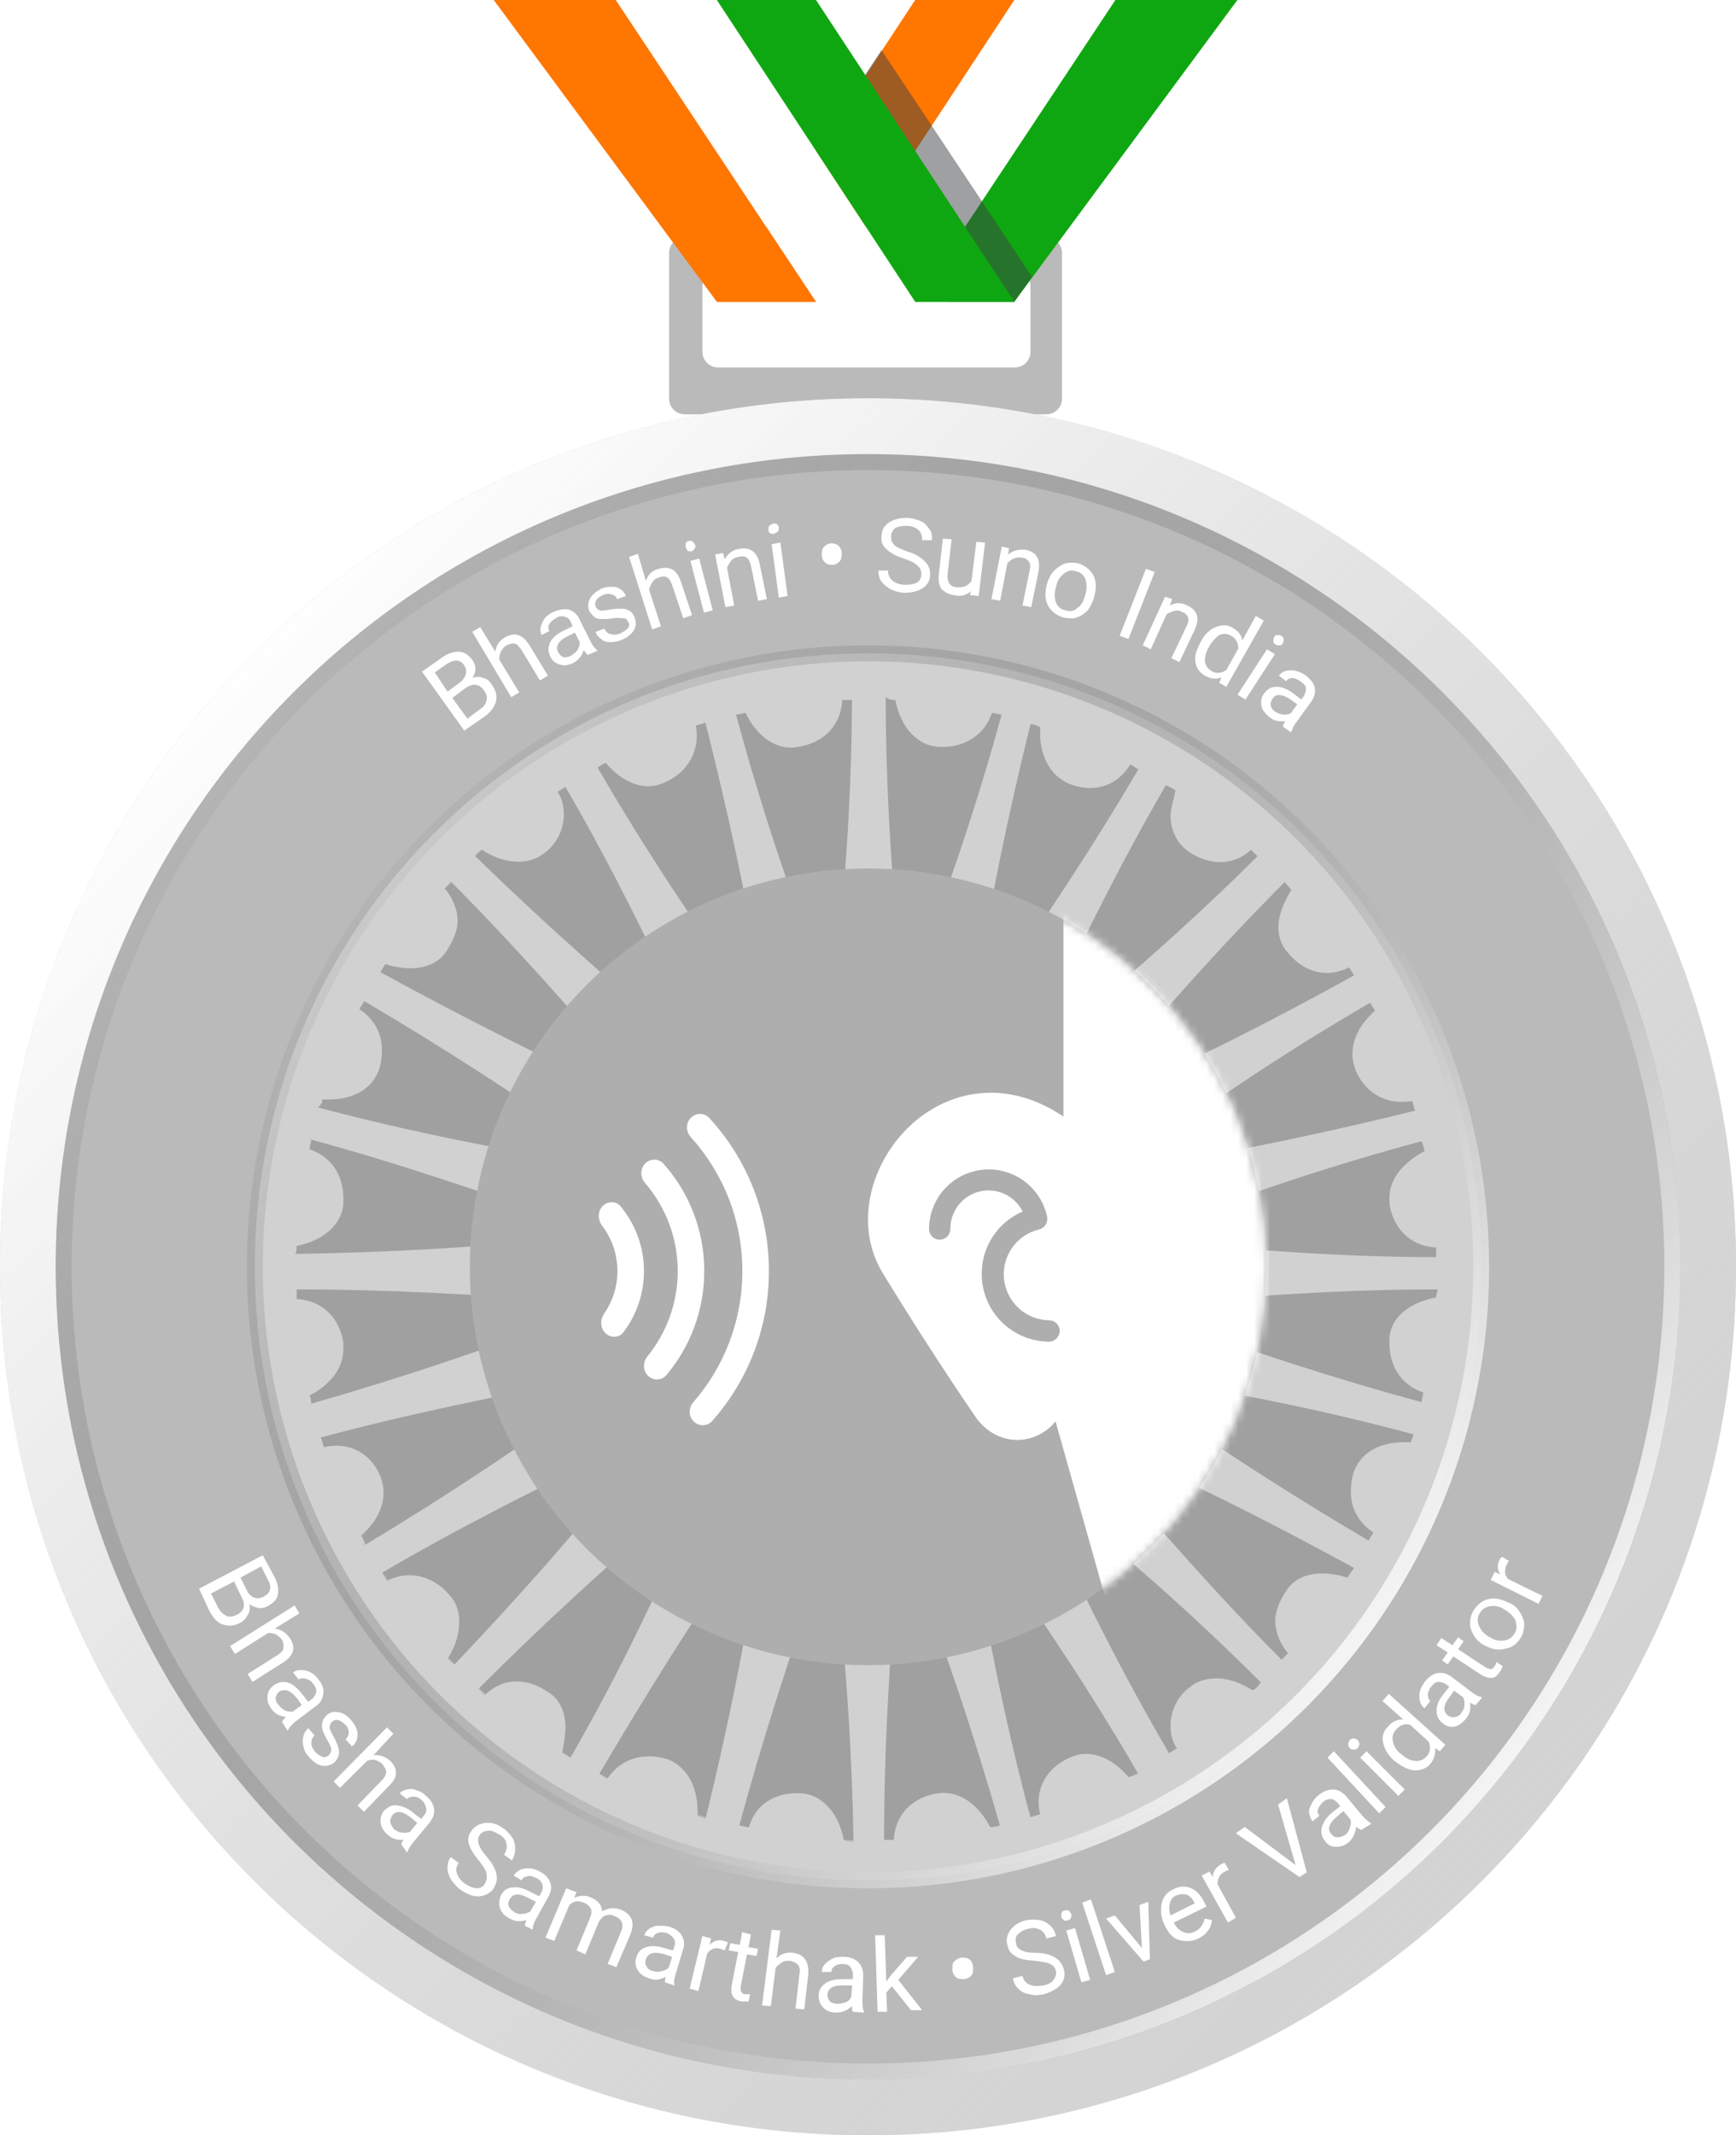 <svg width="218" height="268" viewBox="0 0 218 268" fill="none" xmlns="http://www.w3.org/2000/svg">
<path d="M86.006 29.798C84.904 29.798 84.023 30.669 84.023 31.757V50.041C84.023 51.13 84.904 52 86.006 52H131.381C132.483 52 133.364 51.13 133.364 50.041V31.757C133.364 30.669 132.483 29.798 131.381 29.798H86.006ZM129.399 44.164C129.399 45.253 128.518 46.123 127.416 46.123H90.191C89.09 46.123 88.209 45.253 88.209 44.164V35.893C88.209 34.805 89.09 33.934 90.191 33.934H127.416C128.518 33.934 129.399 34.805 129.399 35.893V44.164Z" fill="#BABABA"/>
<path d="M140.045 0L114.918 37.877H127.37L155.388 0H140.045Z" fill="#0FA711"/>
<path d="M127.377 0L102.473 37.877H114.925L140.052 0H127.377Z" fill="white"/>
<path d="M114.924 0L90.019 37.877H102.472L127.376 0H114.924Z" fill="#FF7600"/>
<path d="M90.018 37.877H102.47L77.343 0H62L90.018 37.877Z" fill="#FF7600"/>
<path d="M102.471 37.877H114.923L90.018 0H77.344L102.471 37.877Z" fill="white"/>
<path opacity="0.5" d="M110.695 6.28L104.469 15.693L119.145 37.882H127.372L129.596 34.744L110.695 6.28Z" fill="#3E4347"/>
<path d="M114.924 37.877H127.376L102.472 0H90.019L114.924 37.877Z" fill="#0FA711"/>
<g filter="url(#filter0_ii)">
<path d="M218 159C218 219.199 169.199 268 109 268C48.801 268 0 219.199 0 159C0 98.801 48.801 50 109 50C169.199 50 218 98.801 218 159Z" fill="#D5D5D5" fill-opacity="0.8"/>
</g>
<path d="M214.5 159C214.5 217.266 167.266 264.5 109 264.5C50.734 264.5 3.5 217.266 3.5 159C3.5 100.734 50.734 53.5 109 53.5C167.266 53.5 214.5 100.734 214.5 159Z" stroke="#DFDFDF" stroke-width="7"/>
<path d="M214.5 159C214.5 217.266 167.266 264.5 109 264.5C50.734 264.5 3.5 217.266 3.5 159C3.5 100.734 50.734 53.5 109 53.5C167.266 53.5 214.5 100.734 214.5 159Z" stroke="url(#paint0_linear)" stroke-width="7"/>
<path d="M196 159C196 207.049 157.049 246 109 246C60.951 246 22 207.049 22 159C22 110.951 60.951 72 109 72C157.049 72 196 110.951 196 159Z" fill="#A0A0A0"/>
<path fill-rule="evenodd" clip-rule="evenodd" d="M109 87C69.236 87 37 119.235 37 159C37 198.764 69.236 231 109 231C148.764 231 181 198.764 181 159C181 119.235 148.764 87 109 87ZM7 159C7 102.667 52.667 57 109 57C165.333 57 211 102.667 211 159C211 215.333 165.333 261 109 261C52.667 261 7 215.333 7 159Z" fill="#BABABA"/>
<path d="M109.001 82C66.559 82 32 116.357 32 159.001C32 201.645 66.357 236.002 109.001 236.002C151.645 236.002 186.002 201.645 186.002 159.001C186.002 116.357 151.442 82 109.001 82ZM93.641 89.478C93.843 89.478 93.843 89.478 93.641 89.478C95.056 92.509 97.683 94.328 100.311 93.722C102.938 93.318 105.565 91.499 105.767 87.861C106.172 87.861 106.576 87.861 106.98 87.861C106.98 98.775 106.172 110.496 104.959 123.229C104.757 124.441 104.757 125.654 104.757 126.867C104.353 125.856 103.948 124.644 103.544 123.229C99.3 112.517 95.46 100.998 92.429 89.68C93.035 89.68 93.237 89.478 93.641 89.478ZM76.058 95.743C78.281 98.37 81.111 99.381 83.536 98.168C86.365 96.956 87.982 94.126 87.376 91.095C87.78 90.892 88.184 90.892 88.589 90.69C91.216 101.2 93.843 112.72 95.864 125.452C96.066 126.867 96.269 127.877 96.673 129.09C96.066 128.079 95.46 127.069 94.45 125.856C87.578 116.559 80.909 106.454 75.048 96.349C75.25 96.147 75.654 95.945 76.058 95.743ZM60.496 106.656C63.326 108.475 66.357 108.678 68.378 107.061C69.995 105.848 70.804 104.029 70.804 102.21C70.804 101.2 70.602 100.189 69.995 99.381C70.399 99.179 70.602 98.977 71.006 98.775C76.463 108.071 81.717 118.783 87.174 130.302C87.78 131.515 88.386 132.526 88.791 133.536C87.982 132.728 86.972 131.919 85.961 131.111C77.069 123.633 67.974 115.549 59.688 107.465C59.89 107.061 60.294 106.859 60.496 106.656ZM48.37 121.006C48.572 121.006 48.572 121.006 48.37 121.006C51.604 122.016 54.636 121.612 56.05 119.389C56.454 118.783 57.465 117.166 57.465 115.549C57.465 114.538 57.061 112.922 55.848 111.507C56.05 111.305 56.454 110.901 56.657 110.699C64.336 118.378 72.218 127.271 80.505 136.972C81.313 137.982 82.121 138.791 82.93 139.599C81.919 138.993 80.707 138.589 79.494 137.982C68.985 133.132 58.071 127.675 47.764 122.016C47.966 121.612 48.168 121.41 48.37 121.006ZM40.488 137.982C40.488 137.982 40.488 137.78 40.488 137.982C43.924 138.184 46.551 136.972 47.562 134.344C47.764 133.738 47.966 132.93 47.966 131.717C47.966 130.505 47.562 128.281 45.137 126.665C45.339 126.26 45.541 126.058 45.743 125.654C55.04 131.111 65.145 137.578 75.452 144.854C76.463 145.662 77.675 146.269 78.484 146.875C77.473 146.673 76.058 146.471 74.644 146.066C63.326 144.45 51.402 142.024 39.882 138.993C40.286 138.791 40.488 138.387 40.488 137.982ZM37.255 156.374C37.255 156.374 37.255 156.172 37.255 156.374C40.488 155.767 42.913 153.746 43.116 151.119C43.116 150.917 43.116 150.715 43.116 150.311C43.116 147.885 41.903 145.258 38.871 144.248C38.871 143.843 39.074 143.439 39.074 143.035C49.583 145.864 60.901 149.704 72.825 153.948C74.037 154.353 75.25 154.757 76.26 154.959C75.048 154.959 73.835 155.161 72.421 155.161C61.103 156.576 48.775 157.182 37.053 157.384C37.255 157.182 37.255 156.778 37.255 156.374ZM38.871 175.169C38.871 174.967 38.871 174.967 38.871 175.169C41.499 173.754 43.116 171.733 43.116 169.308C43.116 169.106 43.116 168.702 43.116 168.5C42.711 165.872 40.892 163.245 37.255 163.043C37.255 162.639 37.255 162.235 37.255 161.83C48.168 161.83 59.89 162.437 72.623 163.447C74.037 163.649 75.25 163.649 76.26 163.649C75.25 164.054 74.037 164.458 72.623 164.862C61.911 169.106 50.391 172.946 39.074 176.18C39.074 175.978 39.074 175.573 38.871 175.169ZM45.339 192.752C45.339 192.752 45.339 192.55 45.339 192.752C47.158 191.135 48.168 189.316 48.168 187.295C48.168 186.487 47.966 185.881 47.764 185.274C46.754 182.849 44.328 180.828 40.69 181.636C40.488 181.232 40.488 180.828 40.286 180.424C50.795 177.594 62.315 175.169 74.846 172.946C76.26 172.744 77.271 172.34 78.484 172.138C77.473 172.744 76.463 173.35 75.25 174.361C65.953 181.232 55.848 187.902 45.743 193.965C45.743 193.358 45.541 193.156 45.339 192.752ZM56.252 208.112C57.263 206.495 57.667 205.08 57.667 203.463C57.667 202.251 57.263 201.038 56.454 200.23C54.838 198.209 51.806 196.794 48.572 198.411C48.37 198.007 48.168 197.805 47.966 197.4C57.263 191.944 67.974 186.487 79.494 181.03C80.707 180.424 81.717 179.818 82.728 179.413C81.919 180.222 81.111 181.232 80.302 182.243C73.229 191.337 65.145 200.432 57.061 208.92C56.859 208.718 56.454 208.516 56.252 208.112ZM70.602 220.036C70.804 218.823 71.006 217.813 71.006 216.802C71.006 214.781 70.197 213.164 68.783 212.356C66.762 210.941 63.528 210.133 60.901 212.76C60.496 212.558 60.294 212.154 60.092 211.952C67.772 204.272 76.463 196.188 86.163 188.104C87.174 187.295 87.982 186.487 88.791 185.678C88.184 186.689 87.78 187.902 87.174 189.114C82.728 199.624 77.473 210.537 71.612 220.642C71.41 220.44 71.006 220.238 70.602 220.036ZM87.578 227.918C87.78 224.482 86.365 221.855 83.94 220.844C81.515 220.036 78.281 220.238 76.26 223.27C75.856 223.067 75.654 222.865 75.25 222.663C80.707 213.367 86.972 203.261 94.248 192.752C95.056 191.539 95.662 190.529 96.269 189.721C96.066 190.731 95.864 192.146 95.46 193.56C93.843 204.878 91.418 216.802 88.589 228.322C88.386 228.12 87.982 228.12 87.578 227.918ZM105.969 230.949C105.363 227.716 103.342 225.291 100.715 225.088C98.087 224.886 95.056 225.897 94.045 229.333C93.641 229.333 93.237 229.13 92.833 229.13C95.662 218.621 99.3 207.303 103.544 195.379C103.948 194.167 104.353 192.954 104.555 191.944C104.555 193.156 104.757 194.369 104.757 195.784C106.172 207.101 106.98 219.43 107.182 231.151C106.778 231.151 106.374 231.151 105.969 230.949ZM178.928 144.45C176.301 145.864 174.482 147.885 174.482 150.311C174.482 150.513 174.482 150.917 174.482 151.119C174.886 153.746 176.705 156.374 180.343 156.576C180.343 156.98 180.343 157.384 180.343 157.788C169.632 157.788 157.708 156.98 144.975 155.767C143.56 155.565 142.348 155.565 141.337 155.565C142.348 155.161 143.56 154.757 144.975 154.353C155.687 150.108 167.206 146.269 178.524 143.237C178.726 143.641 178.726 144.045 178.928 144.45ZM172.663 126.867C172.663 126.867 172.663 127.069 172.663 126.867C170.844 128.484 169.834 130.302 169.834 132.323C169.834 133.132 170.036 133.738 170.238 134.344C171.248 136.77 173.674 138.791 177.312 138.184C177.514 138.589 177.514 138.993 177.716 139.397C167.206 142.024 155.485 144.45 142.954 146.673C141.539 146.875 140.529 147.077 139.316 147.481C140.327 146.875 141.337 146.269 142.55 145.46C151.847 138.387 161.952 131.717 172.057 125.856C172.259 126.26 172.461 126.463 172.663 126.867ZM162.154 111.709C161.143 113.326 160.537 114.943 160.537 116.357C160.537 117.57 160.941 118.783 161.75 119.591C163.366 121.612 166.196 123.027 169.43 121.41C169.632 121.814 169.834 122.016 170.036 122.42C160.537 127.675 150.028 133.132 138.306 138.184C137.093 138.791 136.083 139.195 135.072 139.801C135.881 138.993 136.689 137.982 137.7 136.972C144.975 128.079 153.059 118.985 161.345 110.699C161.548 111.103 161.952 111.305 162.154 111.709ZM147.603 99.179C147.603 99.179 147.805 99.381 147.603 99.179C147.4 100.391 146.996 101.402 146.996 102.412C146.996 104.231 147.805 105.848 149.219 106.859C151.24 108.273 154.474 109.082 157.101 106.656C157.303 106.859 157.708 107.263 157.91 107.465C150.23 115.145 141.337 123.027 131.434 131.111C130.424 131.919 129.413 132.728 128.807 133.536C129.413 132.526 129.818 131.515 130.424 130.1C135.072 119.591 140.529 108.678 146.39 98.572C146.996 98.775 147.198 98.977 147.603 99.179ZM130.626 91.297C130.828 91.297 130.828 91.297 130.626 91.297C130.424 94.732 131.839 97.36 134.264 98.37C136.689 99.381 139.923 99.179 141.944 95.945C142.348 96.147 142.55 96.349 142.954 96.551C137.497 105.848 131.03 115.751 123.552 126.26C122.744 127.271 122.138 128.281 121.531 129.292C121.733 128.281 122.138 126.867 122.34 125.452C124.159 114.134 126.584 102.21 129.413 90.892C130.02 90.892 130.222 91.095 130.626 91.297ZM112.437 87.861C112.437 87.861 112.639 87.861 112.437 87.861C113.043 91.095 115.064 93.52 117.691 93.722C120.319 93.924 123.35 92.913 124.563 89.478C124.967 89.478 125.371 89.68 125.775 89.68C122.946 100.189 119.106 111.507 114.66 123.229C114.256 124.441 113.851 125.654 113.447 126.665C113.447 125.452 113.245 124.239 113.245 122.825C112.033 111.507 111.224 99.179 111.224 87.457C111.628 87.861 112.033 87.861 112.437 87.861ZM124.361 229.333C122.744 226.301 120.319 224.684 117.691 225.088C115.064 225.493 112.437 227.312 112.235 230.949C111.83 230.949 111.426 230.949 111.022 230.949C111.022 220.036 111.628 208.314 112.841 195.581C113.043 194.369 113.043 193.358 113.043 192.348C113.043 192.146 113.043 192.146 113.043 191.944C113.447 192.954 113.851 194.167 114.256 195.581C118.5 206.293 122.34 217.813 125.573 229.13C125.169 229.333 124.765 229.333 124.361 229.333ZM141.742 223.067C141.742 223.067 141.539 223.067 141.742 223.067C139.518 220.44 136.689 219.43 134.264 220.642C131.434 221.855 129.818 224.684 130.626 227.716C130.222 227.918 129.818 227.918 129.413 228.12C126.584 217.611 124.159 206.091 122.138 193.56C121.936 192.146 121.733 191.135 121.329 189.923C121.936 190.933 122.542 191.944 123.552 193.156C130.424 202.453 137.093 212.558 142.954 222.663C142.348 222.865 142.146 222.865 141.742 223.067ZM157.303 212.154C157.303 212.356 157.303 212.356 157.303 212.154C154.474 210.335 151.442 210.133 149.421 211.75C147.805 212.962 146.996 214.781 146.996 216.6C146.996 217.611 147.198 218.621 147.805 219.43C147.4 219.632 147.198 219.834 146.794 220.036C141.337 210.739 135.881 200.028 130.626 188.508C130.02 187.295 129.413 186.285 129.009 185.274C129.818 186.083 130.828 186.891 131.839 187.699C140.933 194.773 150.028 202.857 158.314 211.143C157.91 211.75 157.708 211.952 157.303 212.154ZM169.227 198.007C169.227 198.007 169.227 198.209 169.227 198.007C165.994 196.996 162.962 197.4 161.548 199.624C161.143 200.23 160.133 201.847 160.133 203.463C160.133 204.474 160.537 206.091 161.75 207.506C161.548 207.708 161.143 208.112 160.941 208.314C153.261 200.634 145.379 191.742 137.295 182.041C136.487 181.03 135.678 180.02 134.87 179.413C135.881 180.02 137.093 180.424 138.306 181.03C148.815 185.678 159.729 191.135 170.036 196.794C169.632 197.4 169.43 197.603 169.227 198.007ZM177.109 181.03C177.109 181.232 177.109 181.232 177.109 181.03C173.674 180.828 171.046 182.041 170.036 184.668C169.834 185.274 169.632 186.083 169.632 187.295C169.632 188.508 170.036 190.731 172.461 192.348C172.259 192.752 172.057 192.954 171.855 193.358C162.558 187.902 152.453 181.434 142.146 174.159C141.135 173.35 139.923 172.744 139.114 172.138C140.125 172.34 141.539 172.744 142.954 172.946C154.272 174.563 166.196 176.988 177.514 180.02C177.312 180.424 177.312 180.828 177.109 181.03ZM180.343 162.841C177.109 163.447 174.684 165.266 174.482 167.893C174.482 168.096 174.482 168.298 174.482 168.702C174.482 171.127 175.695 173.754 178.726 174.765C178.726 175.169 178.524 175.573 178.524 175.978C168.015 173.148 156.697 169.51 144.773 165.064C143.56 164.66 142.348 164.256 141.337 164.054C142.55 164.054 143.763 163.851 145.177 163.851C156.495 162.639 168.823 161.83 180.545 161.83C180.545 162.033 180.343 162.437 180.343 162.841Z" fill="#D1D1D1"/>
<circle cx="109" cy="159" r="77" stroke="url(#paint1_linear)" stroke-width="2"/>
<circle cx="109" cy="159" r="101" stroke="url(#paint2_linear)" stroke-width="2"/>
<g filter="url(#filter1_i)">
<circle cx="109" cy="159" r="50" fill="#AEAEAE"/>
</g>
<path fill-rule="evenodd" clip-rule="evenodd" d="M75.689 151.366C75.021 152.034 75.06 153.12 75.631 153.873C76.824 155.447 77.532 157.408 77.532 159.535C77.532 161.508 76.923 163.338 75.882 164.849C75.362 165.604 75.351 166.648 76 167.296C76.653 167.95 77.724 167.953 78.283 167.217C79.903 165.083 80.865 162.421 80.865 159.535C80.865 156.439 79.758 153.601 77.919 151.396C77.347 150.711 76.32 150.735 75.689 151.366ZM81.295 170.247C80.715 170.958 80.709 172.006 81.359 172.655C82.011 173.308 83.075 173.31 83.67 172.604C86.646 169.074 88.439 164.514 88.439 159.535C88.439 154.357 86.5 149.632 83.308 146.047C82.706 145.372 81.667 145.388 81.028 146.027C80.366 146.689 80.387 147.761 80.998 148.469C83.558 151.439 85.106 155.306 85.106 159.535C85.106 163.598 83.677 167.326 81.295 170.247ZM87.057 176.004C86.453 176.696 86.45 177.746 87.1 178.396C87.751 179.048 88.813 179.05 89.424 178.36C93.862 173.348 96.557 166.756 96.557 159.535C96.557 152.12 93.715 145.369 89.062 140.31C88.447 139.641 87.403 139.652 86.76 140.295C86.101 140.954 86.115 142.02 86.74 142.711C90.769 147.159 93.223 153.061 93.223 159.535C93.223 165.839 90.897 171.599 87.057 176.004Z" fill="white"/>
<mask id="mask0" mask-type="alpha" maskUnits="userSpaceOnUse" x="59" y="109" width="100" height="100">
<circle cx="109" cy="159" r="50" fill="#020A0E"/>
</mask>
<g mask="url(#mask0)">
<path fill-rule="evenodd" clip-rule="evenodd" d="M129.609 180.434C130.744 180.065 131.757 179.369 132.551 178.399L139.604 203.405H174.614V112.334H133.542V113.763V140.14C130.415 138.036 127.253 137.115 124.251 137.15C120.5 137.194 117.141 138.728 114.553 141.047C109.454 145.617 107.049 153.589 110.896 159.866C114.299 165.418 117.254 169.986 119.36 173.167C120.413 174.758 121.254 176.002 121.832 176.85C122.121 177.274 122.345 177.599 122.496 177.818C122.572 177.927 122.63 178.011 122.669 178.067L122.729 178.153C122.747 178.178 122.765 178.203 122.784 178.226C124.568 180.457 127.234 181.205 129.609 180.434ZM125.764 165.903C124.179 164.318 123.286 162.17 123.279 159.929C123.264 158.256 123.745 156.617 124.659 155.217C125.574 153.816 126.882 152.718 128.419 152.058C127.933 151.09 127.134 150.315 126.152 149.859C125.169 149.403 124.061 149.294 123.008 149.548C121.956 149.803 121.02 150.407 120.355 151.261C119.689 152.116 119.333 153.17 119.343 154.253C119.343 154.608 119.202 154.949 118.951 155.2C118.7 155.451 118.36 155.592 118.005 155.592C117.65 155.592 117.309 155.451 117.058 155.2C116.807 154.949 116.666 154.608 116.666 154.253C116.67 152.401 117.36 150.616 118.603 149.242C119.845 147.869 121.552 147.004 123.395 146.814C125.237 146.624 127.085 147.124 128.581 148.216C130.077 149.308 131.116 150.915 131.498 152.727C131.562 153.071 131.493 153.426 131.304 153.72C131.115 154.014 130.82 154.224 130.48 154.307C129.111 154.636 127.909 155.453 127.1 156.605C126.29 157.757 125.928 159.164 126.083 160.564C126.237 161.963 126.897 163.258 127.938 164.206C128.979 165.154 130.331 165.689 131.738 165.712C132.094 165.712 132.434 165.853 132.685 166.104C132.936 166.355 133.077 166.695 133.077 167.05C133.07 167.403 132.927 167.74 132.677 167.989C132.428 168.239 132.091 168.382 131.738 168.389C129.497 168.382 127.349 167.488 125.764 165.903Z" fill="white"/>
</g>
<path d="M58.3 91.7L53 84.3L55.4 82.6C56.2 82 56.9 81.8 57.6 81.8C58.3 81.8 58.8 82.2 59.3 82.8C59.5 83.1 59.7 83.5 59.7 83.9C59.7 84.3 59.6 84.7 59.3 85.1C59.8 84.9 60.2 84.9 60.7 85.1C61.2 85.2 61.5 85.5 61.8 86C62.3 86.7 62.4 87.3 62.3 88C62.1 88.7 61.7 89.3 60.9 89.9L58.3 91.7ZM56.2 86.8L57.7 85.7C58.1 85.4 58.4 85 58.5 84.6C58.6 84.2 58.5 83.8 58.3 83.5C58 83.1 57.7 82.9 57.3 82.9C56.9 82.9 56.5 83.1 56 83.4L54.6 84.4L56.2 86.8ZM56.8 87.6L58.7 90.2L60.3 89C60.8 88.7 61 88.3 61.1 87.9C61.2 87.5 61.1 87.1 60.8 86.7C60.2 85.8 59.4 85.7 58.4 86.4L56.8 87.6Z" fill="white"/>
<path d="M62.201 81.8C62.301 81 62.701 80.4 63.401 80C64.601 79.3 65.601 79.6 66.501 81L68.801 84.8L67.801 85.4L65.501 81.6C65.201 81.2 65.001 80.9 64.701 80.8C64.401 80.7 64.001 80.8 63.601 81C63.301 81.2 63.101 81.4 62.901 81.8C62.701 82.2 62.701 82.5 62.701 82.8L65.201 86.9L64.201 87.5L59.301 79.3L60.301 78.7L62.201 81.8Z" fill="white"/>
<path d="M73.801 82.2C73.701 82.1 73.501 81.9 73.301 81.6C73.101 82.3 72.601 82.9 72.001 83.2C71.401 83.5 70.801 83.6 70.301 83.4C69.801 83.3 69.301 82.9 69.101 82.4C68.801 81.8 68.801 81.2 69.101 80.6C69.401 80 70.001 79.5 70.901 79.1L71.901 78.6L71.701 78.1C71.501 77.7 71.301 77.5 70.901 77.4C70.501 77.3 70.201 77.3 69.801 77.6C69.401 77.8 69.201 78 69.001 78.3C68.801 78.6 68.801 78.9 69.001 79.2L68.001 79.7C67.901 79.4 67.801 79.1 67.901 78.7C68.001 78.3 68.201 77.9 68.401 77.6C68.701 77.3 69.001 77 69.501 76.8C70.201 76.5 70.801 76.4 71.401 76.5C72.001 76.7 72.401 77 72.701 77.6L74.101 80.4C74.401 81 74.701 81.4 75.001 81.6V81.7L73.801 82.2ZM71.701 82.3C72.001 82.1 72.301 81.9 72.501 81.6C72.701 81.3 72.801 81 72.801 80.6L72.201 79.4L71.401 79.8C70.101 80.4 69.701 81.1 70.101 81.9C70.301 82.2 70.501 82.4 70.801 82.5C71.001 82.5 71.301 82.5 71.701 82.3Z" fill="white"/>
<path d="M78.899 78.1C78.799 77.8 78.599 77.6 78.299 77.6C77.999 77.6 77.599 77.5 76.999 77.6C76.399 77.7 75.899 77.7 75.499 77.7C75.099 77.7 74.799 77.6 74.599 77.4C74.399 77.2 74.199 77 73.999 76.7C73.799 76.2 73.799 75.7 74.099 75.1C74.399 74.6 74.899 74.2 75.499 73.9C76.199 73.6 76.899 73.6 77.399 73.7C77.999 73.9 78.399 74.3 78.599 74.8L77.499 75.2C77.399 74.9 77.199 74.7 76.799 74.6C76.499 74.5 76.099 74.5 75.699 74.7C75.299 74.9 74.999 75.1 74.899 75.3C74.699 75.6 74.699 75.8 74.799 76.1C74.899 76.4 75.099 76.5 75.299 76.6C75.499 76.7 75.999 76.6 76.599 76.5C77.199 76.4 77.699 76.4 78.099 76.4C78.499 76.4 78.799 76.5 79.099 76.7C79.399 76.9 79.499 77.1 79.699 77.5C79.899 78.1 79.899 78.6 79.599 79.1C79.299 79.6 78.799 80 78.099 80.3C77.599 80.5 77.099 80.6 76.699 80.6C76.199 80.6 75.799 80.5 75.499 80.2C75.199 80 74.899 79.7 74.799 79.3L75.899 78.9C76.099 79.3 76.299 79.5 76.699 79.6C77.099 79.7 77.399 79.7 77.899 79.5C78.299 79.3 78.599 79.1 78.799 78.9C78.999 78.7 79.099 78.3 78.899 78.1Z" fill="white"/>
<path d="M81.1 72.9C81.4 72.1 81.9 71.6 82.7 71.4C84.1 71 85 71.5 85.5 73L86.9 77.2L85.8 77.6L84.4 73.4C84.2 72.9 84 72.6 83.8 72.5C83.5 72.3 83.2 72.3 82.7 72.5C82.3 72.6 82.1 72.8 81.9 73.1C81.7 73.4 81.6 73.7 81.5 74L83 78.6L81.9 79L79 69.9L80.1 69.5L81.1 72.9Z" fill="white"/>
<path d="M86.102 68.7C86.102 68.5 86.102 68.4 86.102 68.2C86.202 68 86.302 67.9 86.502 67.9C86.702 67.8 86.902 67.9 87.002 68C87.102 68.1 87.202 68.2 87.302 68.4C87.402 68.6 87.302 68.7 87.201 68.9C87.102 69 87.002 69.2 86.802 69.2C86.602 69.2 86.402 69.2 86.302 69.1C86.302 69 86.202 68.8 86.102 68.7ZM89.502 76.6L88.402 76.9L86.701 70.4L87.802 70.1L89.502 76.6Z" fill="white"/>
<path d="M90.801 69.4L91.001 70.2C91.401 69.5 92.001 69 92.801 68.9C94.201 68.6 95.101 69.3 95.401 70.8L96.301 75.2L95.201 75.4L94.301 71C94.201 70.5 94.001 70.2 93.801 70C93.501 69.8 93.201 69.8 92.701 69.9C92.301 70 92.001 70.1 91.801 70.4C91.601 70.7 91.401 70.9 91.301 71.3L92.201 76L91.101 76.2L89.801 69.6L90.801 69.4Z" fill="white"/>
<path d="M96.5 66.5C96.5 66.3 96.5 66.2 96.6 66C96.7 65.9 96.9 65.8 97.1 65.7C97.3 65.7 97.5 65.7 97.6 65.8C97.7 65.9 97.8 66.1 97.8 66.2C97.8 66.4 97.8 66.5 97.7 66.7C97.6 66.8 97.4 66.9 97.2 67C97 67 96.8 67 96.7 66.9C96.6 66.9 96.5 66.7 96.5 66.5ZM98.9 74.8L97.8 75L96.9 68.3L98 68.1L98.9 74.8Z" fill="white"/>
<path d="M103.199 69.5C103.199 69.1 103.299 68.8 103.499 68.6C103.699 68.4 103.999 68.2 104.399 68.2C104.799 68.2 105.099 68.3 105.299 68.5C105.499 68.7 105.699 69 105.699 69.4V69.6C105.699 70 105.599 70.3 105.399 70.5C105.199 70.7 104.899 70.9 104.499 70.9C104.099 70.9 103.799 70.8 103.599 70.6C103.399 70.4 103.199 70.1 103.199 69.7V69.5Z" fill="white"/>
<path d="M113.501 70.1C112.501 69.8 111.801 69.4 111.301 68.9C110.801 68.5 110.601 67.9 110.701 67.3C110.701 66.6 111.001 66 111.601 65.6C112.201 65.2 112.901 65 113.901 65C114.501 65 115.101 65.2 115.601 65.4C116.101 65.6 116.401 66 116.701 66.4C117.001 66.8 117.101 67.3 117.001 67.8H115.801C115.801 67.3 115.701 66.8 115.301 66.5C115.001 66.2 114.501 66 113.801 66C113.201 66 112.701 66.1 112.401 66.3C112.101 66.5 111.901 66.9 111.901 67.4C111.901 67.8 112.001 68.1 112.301 68.4C112.601 68.7 113.101 68.9 113.901 69.2C114.601 69.4 115.201 69.7 115.601 70C116.001 70.3 116.301 70.6 116.501 70.9C116.701 71.2 116.801 71.7 116.801 72.1C116.801 72.8 116.501 73.4 115.901 73.8C115.301 74.2 114.501 74.4 113.601 74.4C113.001 74.4 112.401 74.2 111.901 74C111.401 73.7 111.001 73.4 110.701 73C110.401 72.6 110.301 72.1 110.301 71.6H111.501C111.501 72.1 111.701 72.6 112.101 72.9C112.501 73.2 113.001 73.4 113.701 73.4C114.301 73.4 114.801 73.3 115.201 73.1C115.501 72.9 115.701 72.5 115.701 72.1C115.701 71.7 115.601 71.3 115.301 71.1C114.901 70.6 114.301 70.4 113.501 70.1Z" fill="white"/>
<path d="M121.901 74.2C121.401 74.7 120.701 74.9 119.801 74.7C119.101 74.6 118.601 74.3 118.201 73.9C117.901 73.4 117.801 72.8 117.901 72L118.401 67.6L119.501 67.7L119.001 72C118.901 73 119.201 73.6 120.101 73.7C121.001 73.8 121.601 73.5 122.001 72.9L122.601 68L123.701 68.1L122.901 74.8L121.801 74.7L121.901 74.2Z" fill="white"/>
<path d="M126.7 68.8L126.6 69.6C127.2 69.1 128 68.9 128.8 69C130.2 69.3 130.7 70.2 130.4 71.8L129.5 76.2L128.4 76L129.3 71.6C129.4 71.1 129.4 70.7 129.2 70.5C129 70.2 128.7 70 128.3 70C127.9 69.9 127.6 70 127.3 70.1C127 70.2 126.7 70.5 126.5 70.7L125.6 75.4L124.5 75.2L125.8 68.6L126.7 68.8Z" fill="white"/>
<path d="M131.499 73.2C131.699 72.6 131.999 72 132.399 71.6C132.799 71.2 133.299 70.9 133.799 70.7C134.299 70.6 134.899 70.6 135.399 70.7C136.299 71 136.899 71.5 137.299 72.2C137.699 73 137.699 73.9 137.399 74.9V75C137.199 75.6 136.899 76.2 136.599 76.6C136.199 77 135.799 77.3 135.199 77.5C134.699 77.7 134.099 77.6 133.499 77.5C132.599 77.2 131.999 76.7 131.599 76C131.199 75.2 131.199 74.3 131.499 73.2ZM132.599 73.7C132.399 74.4 132.399 75 132.599 75.6C132.799 76.1 133.199 76.5 133.799 76.6C134.399 76.8 134.899 76.7 135.299 76.3C135.799 76 136.099 75.4 136.299 74.6C136.499 73.9 136.499 73.3 136.299 72.7C136.099 72.2 135.699 71.8 135.099 71.7C134.599 71.5 134.099 71.6 133.599 72C133.099 72.4 132.799 72.8 132.599 73.7Z" fill="white"/>
<path d="M141.702 80.2L140.602 79.8L143.902 71.4L145.002 71.8L141.702 80.2Z" fill="white"/>
<path d="M147.2 75.2L146.9 76C147.6 75.6 148.4 75.6 149.1 76C150.4 76.6 150.7 77.6 150 79.1L148.1 83.1L147.1 82.6L149 78.6C149.2 78.2 149.3 77.8 149.2 77.5C149.1 77.2 148.8 76.9 148.4 76.8C148.1 76.6 147.7 76.6 147.4 76.7C147.1 76.8 146.8 76.9 146.5 77.1L144.5 81.5L143.5 81L146.3 74.9L147.2 75.2Z" fill="white"/>
<path d="M150.801 80.5C151.301 79.6 151.901 79 152.701 78.7C153.401 78.4 154.201 78.4 154.801 78.8C155.501 79.2 155.901 79.7 156.001 80.4L157.701 77.3L158.701 77.9L154.001 86.2L153.101 85.7L153.401 85C152.701 85.3 152.001 85.2 151.301 84.8C150.601 84.4 150.201 83.8 150.101 83C150.001 82.2 150.301 81.5 150.801 80.5ZM151.801 81.2C151.401 81.9 151.301 82.5 151.301 83C151.401 83.5 151.601 83.9 152.101 84.2C152.701 84.6 153.401 84.5 154.001 84.1L155.501 81.4C155.501 80.7 155.201 80.1 154.601 79.8C154.101 79.5 153.601 79.5 153.101 79.7C152.701 80 152.201 80.5 151.801 81.2Z" fill="white"/>
<path d="M156.398 87.8L155.398 87.2L159.098 81.5L160.098 82.1L156.398 87.8ZM159.998 80C160.098 79.8 160.198 79.7 160.398 79.7C160.598 79.7 160.698 79.7 160.898 79.8C161.098 79.9 161.198 80.1 161.198 80.2C161.198 80.4 161.198 80.5 161.098 80.7C160.998 80.9 160.898 81 160.698 81C160.498 81 160.398 81 160.198 80.9C159.998 80.8 159.898 80.6 159.898 80.5C159.898 80.3 159.898 80.2 159.998 80Z" fill="white"/>
<path d="M161.101 91.2C161.101 91.1 161.201 90.8 161.401 90.5C160.601 90.6 160.001 90.5 159.401 90C158.901 89.6 158.501 89.1 158.401 88.6C158.301 88 158.401 87.5 158.701 87.1C159.101 86.5 159.601 86.2 160.301 86.2C161.001 86.2 161.701 86.5 162.501 87.1L163.401 87.8L163.701 87.4C163.901 87.1 164.001 86.7 164.001 86.4C164.001 86.1 163.701 85.8 163.301 85.5C163.001 85.3 162.601 85.1 162.301 85.1C162.001 85.1 161.701 85.2 161.501 85.5L160.601 84.8C160.801 84.5 161.101 84.3 161.501 84.2C161.901 84.1 162.301 84.1 162.701 84.2C163.101 84.3 163.601 84.5 164.001 84.8C164.601 85.3 165.001 85.8 165.101 86.3C165.201 86.9 165.101 87.4 164.701 88L162.901 90.5C162.501 91 162.301 91.4 162.201 91.8L162.101 91.9L161.101 91.2ZM160.101 89.3C160.401 89.5 160.701 89.6 161.101 89.7C161.501 89.7 161.801 89.7 162.101 89.5L162.901 88.4L162.201 87.9C161.101 87.1 160.201 87 159.801 87.7C159.601 88 159.501 88.3 159.601 88.6C159.601 88.8 159.801 89.1 160.101 89.3Z" fill="white"/>
<path d="M25 199.4L33 195.2L34.4 197.8C34.9 198.7 35 199.4 34.9 200.1C34.8 200.8 34.3 201.2 33.6 201.6C33.2 201.8 32.8 201.9 32.4 201.8C32 201.7 31.6 201.6 31.3 201.3C31.4 201.8 31.4 202.3 31.1 202.7C30.9 203.1 30.6 203.5 30.1 203.7C29.4 204.1 28.7 204.1 28 203.9C27.3 203.7 26.8 203.1 26.3 202.2L25 199.4ZM29.4 198.5L26.5 200L27.4 201.8C27.7 202.3 28 202.6 28.4 202.8C28.8 203 29.2 202.9 29.7 202.7C30.7 202.2 30.9 201.4 30.3 200.4L29.4 198.5ZM30.2 198L31 199.6C31.2 200.1 31.6 200.4 31.9 200.5C32.3 200.7 32.7 200.6 33.1 200.4C33.5 200.2 33.8 199.9 33.9 199.5C34 199.1 33.9 198.7 33.6 198.2L32.8 196.6L30.2 198Z" fill="white"/>
<path d="M34.498 204.4C35.298 204.5 35.898 204.9 36.398 205.6C37.198 206.8 36.898 207.799 35.498 208.699L31.698 211.1L31.098 210.1L34.898 207.699C35.298 207.399 35.598 207.199 35.598 206.799C35.598 206.399 35.598 206.099 35.398 205.799C35.198 205.499 34.898 205.3 34.598 205.1C34.298 205 33.898 204.9 33.598 205L29.498 207.6L28.898 206.6L36.998 201.5L37.598 202.5L34.498 204.4Z" fill="white"/>
<path d="M35.4 216.1C35.5 216 35.6 215.8 35.9 215.5C35.1 215.4 34.5 215.1 34.1 214.5C33.7 214 33.5 213.4 33.6 212.9C33.6 212.3 33.9 211.9 34.4 211.5C35 211.1 35.6 211 36.2 211.2C36.8 211.4 37.4 211.9 38 212.7L38.7 213.6L39.1 213.3C39.4 213.1 39.6 212.8 39.7 212.4C39.8 212 39.6 211.7 39.3 211.3C39.1 211 38.8 210.8 38.4 210.7C38.1 210.6 37.8 210.6 37.5 210.8L36.8 209.9C37.1 209.7 37.4 209.6 37.8 209.6C38.2 209.6 38.6 209.7 39 209.9C39.4 210.1 39.7 210.4 40 210.8C40.5 211.4 40.7 212 40.6 212.6C40.5 213.2 40.3 213.7 39.7 214.1L37.2 216C36.7 216.4 36.4 216.7 36.2 217.1L36.1 217.2L35.4 216.1ZM35 214C35.2 214.3 35.5 214.5 35.8 214.7C36.1 214.8 36.5 214.9 36.8 214.8L37.9 214L37.4 213.3C36.6 212.2 35.8 211.9 35.1 212.3C34.8 212.5 34.7 212.8 34.6 213.1C34.6 213.4 34.7 213.7 35 214Z" fill="white"/>
<path d="M41.298 220.3C41.498 220.1 41.598 219.8 41.598 219.6C41.598 219.3 41.398 218.9 41.098 218.4C40.798 217.9 40.599 217.4 40.498 217.1C40.398 216.7 40.398 216.4 40.498 216.1C40.599 215.8 40.699 215.6 40.998 215.3C41.398 214.9 41.898 214.8 42.498 214.9C43.099 215 43.598 215.3 44.098 215.9C44.598 216.5 44.898 217.1 44.898 217.7C44.898 218.3 44.698 218.8 44.198 219.2L43.398 218.3C43.599 218.1 43.798 217.8 43.798 217.5C43.798 217.1 43.699 216.8 43.398 216.5C43.099 216.2 42.798 216 42.498 215.9C42.199 215.8 41.898 215.9 41.698 216.1C41.498 216.3 41.398 216.5 41.398 216.8C41.398 217.1 41.599 217.4 41.898 218C42.199 218.5 42.398 219 42.498 219.4C42.599 219.8 42.599 220.1 42.498 220.4C42.398 220.7 42.199 221 41.998 221.2C41.498 221.6 40.998 221.7 40.398 221.6C39.798 221.5 39.298 221.1 38.798 220.5C38.398 220.1 38.198 219.7 38.098 219.2C37.998 218.8 37.998 218.3 38.098 217.9C38.198 217.5 38.398 217.2 38.698 216.9L39.498 217.8C39.199 218.1 39.098 218.4 39.098 218.8C39.098 219.2 39.298 219.5 39.598 219.9C39.898 220.2 40.199 220.4 40.498 220.5C40.798 220.6 40.998 220.5 41.298 220.3Z" fill="white"/>
<path d="M46.898 220.3C47.698 220.2 48.398 220.5 48.998 221C49.998 222 49.998 223.1 48.798 224.2L45.698 227.4L44.898 226.6L47.998 223.4C48.298 223.1 48.498 222.7 48.498 222.4C48.498 222.1 48.298 221.8 47.998 221.4C47.698 221.1 47.398 221 47.098 220.9C46.798 220.8 46.398 220.9 46.098 221L42.698 224.4L41.898 223.6L48.598 216.8L49.398 217.6L46.898 220.3Z" fill="white"/>
<path d="M50.399 231.5C50.399 231.4 50.499 231.1 50.699 230.9C49.899 231 49.299 230.8 48.699 230.3C48.199 229.9 47.9 229.4 47.8 228.8C47.7 228.2 47.899 227.7 48.199 227.3C48.699 226.8 49.199 226.5 49.899 226.6C50.599 226.7 51.299 227 51.999 227.6L52.899 228.3L53.199 227.9C53.499 227.6 53.599 227.3 53.499 226.9C53.399 226.5 53.299 226.2 52.899 225.9C52.599 225.6 52.299 225.5 51.899 225.5C51.499 225.5 51.299 225.6 51.099 225.8L50.199 225.1C50.399 224.8 50.699 224.7 51.099 224.6C51.499 224.5 51.9 224.5 52.3 224.7C52.7 224.8 53.099 225 53.499 225.4C54.099 225.9 54.399 226.4 54.499 227C54.599 227.6 54.399 228.1 53.999 228.7L51.999 231.1C51.599 231.6 51.299 232 51.199 232.4L51.099 232.5L50.399 231.5ZM49.499 229.6C49.799 229.8 50.099 230 50.499 230C50.899 230.1 51.199 230 51.499 229.9L52.399 228.8L51.699 228.2C50.599 227.3 49.8 227.2 49.3 227.8C49.099 228.1 48.999 228.4 48.999 228.7C49.099 229.1 49.299 229.3 49.499 229.6Z" fill="white"/>
<path d="M60.199 233.6C59.499 232.8 59.099 232.1 58.899 231.5C58.699 230.9 58.799 230.3 59.199 229.8C59.599 229.2 60.199 228.9 60.899 228.8C61.599 228.7 62.399 228.9 63.099 229.4C63.599 229.7 63.999 230.2 64.299 230.6C64.599 231 64.699 231.6 64.699 232.1C64.699 232.6 64.499 233.1 64.299 233.5L63.299 232.8C63.599 232.3 63.699 231.9 63.599 231.4C63.499 230.9 63.199 230.5 62.599 230.2C62.099 229.9 61.699 229.7 61.199 229.8C60.799 229.8 60.399 230 60.199 230.4C59.999 230.7 59.999 231.1 60.099 231.4C60.199 231.8 60.499 232.3 60.999 232.9C61.499 233.5 61.899 234 62.099 234.5C62.299 234.9 62.399 235.4 62.399 235.8C62.399 236.2 62.199 236.6 61.999 237C61.599 237.6 60.999 237.9 60.299 238C59.599 238.1 58.799 237.8 57.999 237.3C57.499 237 57.099 236.5 56.699 236C56.399 235.5 56.199 235 56.199 234.5C56.199 234 56.299 233.5 56.599 233.1L57.599 233.8C57.299 234.3 57.199 234.7 57.399 235.2C57.599 235.7 57.899 236.1 58.499 236.5C58.999 236.8 59.499 237 59.899 237C60.299 237 60.699 236.8 60.899 236.4C61.099 236 61.199 235.7 61.099 235.3C61.099 234.8 60.699 234.3 60.199 233.6Z" fill="white"/>
<path d="M65.9 241.699C65.9 241.599 66 241.3 66.1 241C65.4 241.2 64.7 241.199 64 240.799C63.4 240.499 63 240.1 62.8 239.5C62.6 238.9 62.7 238.4 62.9 237.9C63.2 237.3 63.7 236.9 64.4 236.9C65.1 236.8 65.8 237 66.7 237.5L67.7 238L68 237.5C68.2 237.1 68.2 236.8 68.1 236.5C68 236.2 67.8 235.899 67.3 235.699C66.9 235.499 66.6 235.4 66.2 235.5C65.8 235.6 65.6 235.7 65.5 236L64.5 235.4C64.7 235.1 64.9 234.899 65.3 234.699C65.7 234.499 66.1 234.5 66.5 234.5C66.9 234.5 67.4 234.7 67.8 234.9C68.5 235.3 68.9 235.699 69.1 236.299C69.3 236.899 69.2 237.4 68.9 238L67.4 240.699C67.1 241.199 66.9 241.7 66.9 242.1V242.199L65.9 241.699ZM64.6 240C64.9 240.2 65.3 240.299 65.6 240.199C66 240.199 66.3 240.1 66.6 239.9L67.3 238.699L66.5 238.299C65.3 237.599 64.4 237.6 64 238.4C63.8 238.7 63.8 238.999 63.9 239.299C64.1 239.599 64.3 239.8 64.6 240Z" fill="white"/>
<path d="M72.4 237.5L72.1 238.199C72.8 237.899 73.5 237.799 74.3 238.199C75.2 238.599 75.6 239.2 75.6 239.9C75.9 239.7 76.3 239.6 76.7 239.5C77.1 239.5 77.5 239.499 78 239.699C79.4 240.299 79.7 241.299 79.2 242.699L77.4 246.9L76.3 246.5L78 242.4C78.2 242 78.2 241.599 78.1 241.299C78 240.999 77.7 240.7 77.2 240.5C76.8 240.3 76.4 240.3 76.1 240.4C75.7 240.5 75.5 240.799 75.2 241.199L73.5 245.299L72.4 244.799L74.1 240.699C74.5 239.799 74.2 239.199 73.3 238.799C72.6 238.499 72 238.6 71.5 239.1L69.6 243.6L68.5 243.199L71.1 237L72.4 237.5Z" fill="white"/>
<path d="M83.501 248.8C83.501 248.7 83.501 248.4 83.601 248.1C82.901 248.5 82.201 248.6 81.501 248.3C80.901 248.1 80.401 247.8 80.101 247.3C79.801 246.8 79.701 246.3 79.901 245.7C80.101 245 80.501 244.6 81.101 244.4C81.701 244.2 82.501 244.2 83.401 244.5L84.501 244.8L84.701 244.3C84.801 243.9 84.801 243.6 84.601 243.3C84.401 243 84.101 242.8 83.701 242.6C83.301 242.5 82.901 242.5 82.601 242.6C82.301 242.7 82.101 242.9 82.001 243.2L80.901 242.9C81.001 242.6 81.201 242.3 81.501 242.1C81.801 241.9 82.201 241.7 82.601 241.7C83.001 241.7 83.501 241.7 84.001 241.8C84.701 242 85.301 242.4 85.601 242.9C85.901 243.4 86.001 244 85.801 244.6L84.901 247.6C84.701 248.2 84.601 248.7 84.701 249.1V249.2L83.501 248.8ZM82.001 247.4C82.301 247.5 82.701 247.5 83.101 247.4C83.501 247.3 83.801 247.2 84.001 246.9L84.401 245.6L83.501 245.3C82.201 244.9 81.401 245.1 81.101 245.9C81.001 246.2 81.001 246.6 81.201 246.8C81.301 247.1 81.601 247.3 82.001 247.4Z" fill="white"/>
<path d="M91.002 244.799C90.802 244.699 90.702 244.7 90.502 244.6C89.802 244.4 89.202 244.599 88.802 245.199L87.701 249.9L86.602 249.6L88.201 243L89.302 243.299L89.102 244.1C89.602 243.6 90.202 243.4 90.902 243.6C91.102 243.7 91.302 243.699 91.402 243.799L91.002 244.799Z" fill="white"/>
<path d="M94.3 242.799L94 244.4L95.2 244.6L95 245.5L93.8 245.299L93 249.4C93 249.7 93 249.9 93.1 250C93.2 250.2 93.4 250.299 93.6 250.299C93.7 250.299 93.9 250.299 94.2 250.299L94 251.199C93.7 251.199 93.4 251.199 93.1 251.199C92.6 251.099 92.2 250.9 92 250.5C91.8 250.1 91.8 249.7 91.9 249.1L92.7 245L91.5 244.799L91.7 243.9L92.9 244.1L93.2 242.5L94.3 242.799Z" fill="white"/>
<path d="M97.499 245.8C98.099 245.2 98.799 245 99.599 245.1C100.999 245.3 101.599 246.2 101.499 247.8L100.999 252.2L99.899 252.1L100.399 247.7C100.499 247.2 100.399 246.8 100.199 246.6C99.999 246.4 99.699 246.2 99.199 246.1C98.799 246.1 98.499 246.1 98.199 246.3C97.899 246.5 97.599 246.7 97.399 247L96.799 251.8L95.699 251.7L96.899 242.2L97.999 242.3L97.499 245.8Z" fill="white"/>
<path d="M107.101 252.5C107.001 252.4 107.001 252.1 107.001 251.8C106.401 252.3 105.801 252.6 105.001 252.6C104.301 252.6 103.801 252.4 103.401 252C103.001 251.6 102.801 251.1 102.801 250.5C102.801 249.8 103.101 249.3 103.701 248.9C104.301 248.5 105.001 248.4 106.001 248.4H107.101V247.9C107.101 247.5 107.001 247.2 106.801 246.9C106.601 246.6 106.201 246.5 105.801 246.5C105.401 246.5 105.001 246.6 104.801 246.8C104.501 247 104.401 247.2 104.401 247.5H103.201C103.201 247.2 103.301 246.8 103.601 246.5C103.901 246.2 104.201 246 104.601 245.8C105.001 245.6 105.501 245.6 106.001 245.6C106.801 245.6 107.401 245.9 107.801 246.3C108.201 246.7 108.401 247.3 108.401 247.9L108.301 251C108.301 251.6 108.301 252.1 108.501 252.5V252.6L107.101 252.5ZM105.201 251.5C105.601 251.5 105.901 251.4 106.201 251.3C106.501 251.2 106.801 250.9 106.901 250.6L107.001 249.2H106.101C104.701 249.1 104.001 249.5 103.901 250.3C103.901 250.7 104.001 250.9 104.201 251.2C104.501 251.4 104.801 251.5 105.201 251.5Z" fill="white"/>
<path d="M111.998 249.3L111.298 250.1L111.398 252.5H110.198L109.898 242.9H111.098L111.298 248.7L111.898 247.9L113.898 245.6H115.298L112.798 248.5L115.798 252.3H114.398L111.998 249.3Z" fill="white"/>
<path d="M119.602 247.1C119.602 246.7 119.602 246.4 119.802 246.2C120.002 246 120.302 245.8 120.702 245.7C121.102 245.7 121.402 245.7 121.702 245.9C122.002 246.1 122.102 246.4 122.202 246.8V247C122.202 247.4 122.202 247.7 122.002 247.9C121.802 248.2 121.502 248.3 121.102 248.4C120.702 248.4 120.402 248.4 120.102 248.2C119.802 248 119.702 247.7 119.602 247.4V247.1Z" fill="white"/>
<path d="M129.9 246.1C128.8 246 128 245.9 127.5 245.5C126.9 245.2 126.6 244.7 126.5 244.1C126.3 243.4 126.5 242.8 126.9 242.2C127.4 241.6 128 241.2 128.9 241C129.5 240.9 130.1 240.9 130.6 241C131.1 241.1 131.6 241.4 131.9 241.7C132.3 242.1 132.5 242.5 132.6 243L131.4 243.3C131.3 242.8 131 242.4 130.6 242.2C130.2 242 129.7 241.9 129.1 242.1C128.5 242.2 128.1 242.5 127.8 242.8C127.5 243.1 127.5 243.5 127.6 244C127.7 244.4 127.9 244.6 128.3 244.8C128.7 245 129.2 245.1 130 245.1C130.8 245.1 131.4 245.2 131.9 245.4C132.4 245.6 132.7 245.8 133 246.1C133.3 246.4 133.5 246.8 133.6 247.2C133.8 247.9 133.6 248.6 133.2 249.1C132.8 249.6 132 250 131.1 250.3C130.5 250.4 129.9 250.5 129.3 250.3C128.7 250.2 128.2 250 127.9 249.6C127.5 249.3 127.3 248.8 127.2 248.3L128.4 248C128.5 248.5 128.8 248.9 129.3 249.1C129.8 249.3 130.3 249.3 131 249.2C131.6 249.1 132.1 248.8 132.3 248.5C132.5 248.2 132.7 247.8 132.6 247.4C132.5 247 132.3 246.7 131.9 246.5C131.5 246.3 130.8 246.2 129.9 246.1Z" fill="white"/>
<path d="M133.298 240.6C133.198 240.4 133.298 240.3 133.298 240.1C133.398 239.9 133.498 239.8 133.698 239.8C133.898 239.7 134.098 239.8 134.198 239.8C134.298 239.9 134.398 240 134.498 240.2C134.598 240.4 134.498 240.5 134.498 240.7C134.398 240.9 134.298 241 134.098 241C133.898 241.1 133.698 241.1 133.598 241C133.498 240.9 133.298 240.8 133.298 240.6ZM136.898 248.5L135.798 248.8L133.898 242.3L134.998 242L136.898 248.5Z" fill="white"/>
<path d="M139.998 247.5L138.898 247.9L135.898 238.8L136.998 238.4L139.998 247.5Z" fill="white"/>
<path d="M143.398 244.5L143.098 239.1L144.198 238.7L144.398 245.9L143.598 246.2L138.898 240.8L139.998 240.4L143.398 244.5Z" fill="white"/>
<path d="M150.501 243.3C149.701 243.7 148.901 243.7 148.101 243.5C147.301 243.3 146.701 242.6 146.301 241.7L146.201 241.5C145.901 240.9 145.801 240.3 145.801 239.7C145.801 239.1 145.901 238.6 146.201 238.1C146.501 237.6 146.901 237.3 147.401 237.1C148.201 236.7 148.901 236.7 149.601 237C150.301 237.3 150.901 238 151.301 238.9L151.501 239.3L147.401 241.3C147.701 241.9 148.101 242.3 148.601 242.5C149.101 242.7 149.601 242.7 150.101 242.4C150.501 242.2 150.701 242 150.901 241.7C151.101 241.4 151.201 241.1 151.301 240.8L152.201 241C152.101 242 151.501 242.8 150.501 243.3ZM147.701 237.9C147.301 238.1 147.001 238.4 146.901 238.9C146.801 239.4 146.801 239.9 147.001 240.4L150.001 238.9V238.8C149.701 238.3 149.401 237.9 149.001 237.8C148.601 237.7 148.201 237.7 147.701 237.9Z" fill="white"/>
<path d="M154.298 234.7C154.098 234.8 153.998 234.8 153.798 234.9C153.098 235.3 152.898 235.8 152.898 236.5L155.198 240.7L154.198 241.3L150.898 235.4L151.898 234.9L152.298 235.6C152.298 234.9 152.698 234.4 153.298 234C153.498 233.9 153.698 233.8 153.798 233.8L154.298 234.7Z" fill="white"/>
<path d="M162.699 234.1L160.499 226.5L161.599 225.7L164.099 235L163.199 235.6L155.199 230.1L156.299 229.3L162.699 234.1Z" fill="white"/>
<path d="M170.902 229.7C170.802 229.6 170.602 229.5 170.302 229.3C170.202 230.1 169.902 230.7 169.402 231.2C168.902 231.6 168.402 231.8 167.802 231.8C167.202 231.8 166.802 231.6 166.402 231.1C166.002 230.6 165.802 230 166.002 229.3C166.202 228.7 166.602 228 167.402 227.4L168.302 226.7L168.002 226.3C167.702 226 167.402 225.8 167.102 225.8C166.802 225.8 166.402 225.9 166.102 226.2C165.802 226.5 165.602 226.8 165.502 227.1C165.402 227.4 165.502 227.7 165.702 227.9L164.802 228.6C164.602 228.3 164.502 228 164.402 227.6C164.302 227.2 164.502 226.8 164.702 226.4C164.902 226 165.202 225.6 165.602 225.3C166.202 224.8 166.802 224.6 167.402 224.6C168.002 224.6 168.502 224.9 169.002 225.4L171.002 227.8C171.402 228.3 171.802 228.6 172.102 228.8L172.202 228.9L170.902 229.7ZM168.902 230.3C169.202 230.1 169.402 229.8 169.502 229.4C169.602 229 169.702 228.7 169.602 228.4L168.702 227.3L168.002 227.9C166.902 228.8 166.602 229.6 167.202 230.2C167.402 230.5 167.702 230.6 168.002 230.6C168.302 230.6 168.602 230.5 168.902 230.3Z" fill="white"/>
<path d="M173.999 226.8L173.199 227.6L166.699 220.6L167.499 219.8L173.999 226.8Z" fill="white"/>
<path d="M169.501 219.4C169.401 219.3 169.301 219.1 169.301 218.9C169.301 218.7 169.401 218.6 169.501 218.4C169.701 218.2 169.801 218.2 170.001 218.2C170.201 218.2 170.301 218.3 170.501 218.4C170.601 218.5 170.701 218.7 170.701 218.9C170.701 219.1 170.601 219.2 170.501 219.4C170.301 219.6 170.201 219.6 170.001 219.6C169.701 219.6 169.601 219.5 169.501 219.4ZM176.401 224.6L175.601 225.4L170.801 220.6L171.601 219.8L176.401 224.6Z" fill="white"/>
<path d="M175.102 221C174.302 220.3 173.902 219.6 173.702 218.8C173.502 218 173.702 217.3 174.302 216.7C174.802 216.1 175.402 215.8 176.202 215.8L173.602 213.5L174.402 212.6L181.502 219L180.802 219.8L180.202 219.4C180.302 220.1 180.102 220.8 179.602 221.4C179.102 222 178.402 222.2 177.602 222.2C176.702 222.1 176.002 221.7 175.102 221ZM176.002 220.2C176.602 220.7 177.102 221 177.702 221C178.202 221.1 178.702 220.9 179.102 220.5C179.602 220 179.702 219.3 179.402 218.6L177.102 216.5C176.402 216.3 175.802 216.5 175.302 217.1C174.902 217.5 174.802 218 174.902 218.5C175.002 219.1 175.302 219.7 176.002 220.2Z" fill="white"/>
<path d="M185.302 214C185.202 214 184.901 213.9 184.601 213.7C184.701 214.5 184.601 215.1 184.101 215.7C183.701 216.2 183.201 216.6 182.701 216.7C182.201 216.8 181.601 216.7 181.201 216.3C180.601 215.9 180.402 215.3 180.402 214.7C180.402 214 180.702 213.3 181.302 212.6L182.002 211.7L181.601 211.4C181.301 211.2 181.001 211.1 180.601 211.1C180.201 211.1 180.001 211.4 179.701 211.7C179.501 212 179.302 212.4 179.302 212.7C179.302 213 179.401 213.3 179.601 213.5L178.902 214.4C178.602 214.2 178.402 213.9 178.302 213.5C178.202 213.1 178.202 212.7 178.302 212.3C178.402 211.9 178.602 211.5 178.902 211.1C179.402 210.5 179.902 210.1 180.502 210C181.102 209.9 181.601 210 182.201 210.4L184.701 212.3C185.201 212.7 185.602 212.9 186.002 213L186.101 213.1L185.302 214ZM183.502 215C183.702 214.7 183.902 214.4 183.902 214C183.902 213.6 183.901 213.3 183.701 213L182.601 212.2L182.101 212.9C181.201 214 181.202 214.8 181.802 215.3C182.102 215.5 182.401 215.6 182.701 215.5C183.001 215.5 183.302 215.3 183.502 215Z" fill="white"/>
<path d="M180.998 205.6L182.398 206.5L183.098 205.5L183.798 206L183.098 207L186.598 209.299C186.798 209.399 186.998 209.5 187.198 209.5C187.398 209.5 187.498 209.4 187.698 209.1C187.798 209 187.898 208.8 187.898 208.6L188.698 209.1C188.598 209.4 188.498 209.7 188.298 209.9C187.998 210.3 187.698 210.6 187.298 210.6C186.898 210.6 186.498 210.499 185.998 210.199L182.498 207.9L181.798 208.9L181.098 208.4L181.798 207.4L180.398 206.5L180.998 205.6Z" fill="white"/>
<path d="M186.402 206.5C185.802 206.2 185.402 205.8 185.102 205.3C184.802 204.8 184.602 204.3 184.602 203.8C184.602 203.3 184.702 202.7 185.002 202.2C185.502 201.4 186.102 200.9 186.902 200.7C187.702 200.5 188.602 200.7 189.502 201.2H189.602C190.202 201.5 190.602 201.9 190.902 202.4C191.202 202.9 191.402 203.4 191.402 203.9C191.402 204.4 191.302 205 191.002 205.5C190.502 206.3 189.902 206.8 189.102 206.9C188.202 207.2 187.302 207 186.402 206.5ZM187.102 205.5C187.702 205.9 188.402 206 188.902 205.9C189.502 205.8 189.902 205.5 190.202 205C190.502 204.5 190.502 204 190.302 203.4C190.102 202.9 189.602 202.4 188.902 202C188.302 201.6 187.702 201.5 187.102 201.6C186.502 201.7 186.102 202 185.802 202.5C185.502 203 185.502 203.5 185.702 204C185.902 204.5 186.302 205.1 187.102 205.5Z" fill="white"/>
<path d="M189.499 195.9C189.399 196 189.299 196.2 189.199 196.4C188.899 197.1 188.899 197.7 189.399 198.2L193.699 200.3L193.199 201.3L187.199 198.3L187.699 197.3L188.399 197.6C187.999 197 187.999 196.4 188.299 195.8C188.399 195.6 188.499 195.5 188.599 195.4L189.499 195.9Z" fill="white"/>
<defs>
<filter id="filter0_ii" x="0" y="50" width="218" height="218" filterUnits="userSpaceOnUse" color-interpolation-filters="sRGB">
<feFlood flood-opacity="0" result="BackgroundImageFix"/>
<feBlend mode="normal" in="SourceGraphic" in2="BackgroundImageFix" result="shape"/>
<feColorMatrix in="SourceAlpha" type="matrix" values="0 0 0 0 0 0 0 0 0 0 0 0 0 0 0 0 0 0 127 0" result="hardAlpha"/>
<feOffset/>
<feGaussianBlur stdDeviation="4"/>
<feComposite in2="hardAlpha" operator="arithmetic" k2="-1" k3="1"/>
<feColorMatrix type="matrix" values="0 0 0 0 0.988 0 0 0 0 0.723 0 0 0 0 0.387 0 0 0 1 0"/>
<feBlend mode="normal" in2="shape" result="effect1_innerShadow"/>
<feColorMatrix in="SourceAlpha" type="matrix" values="0 0 0 0 0 0 0 0 0 0 0 0 0 0 0 0 0 0 127 0" result="hardAlpha"/>
<feOffset/>
<feGaussianBlur stdDeviation="6"/>
<feComposite in2="hardAlpha" operator="arithmetic" k2="-1" k3="1"/>
<feColorMatrix type="matrix" values="0 0 0 0 0 0 0 0 0 0 0 0 0 0 0 0 0 0 0.2 0"/>
<feBlend mode="normal" in2="effect1_innerShadow" result="effect2_innerShadow"/>
</filter>
<filter id="filter1_i" x="59" y="109" width="100" height="100" filterUnits="userSpaceOnUse" color-interpolation-filters="sRGB">
<feFlood flood-opacity="0" result="BackgroundImageFix"/>
<feBlend mode="normal" in="SourceGraphic" in2="BackgroundImageFix" result="shape"/>
<feColorMatrix in="SourceAlpha" type="matrix" values="0 0 0 0 0 0 0 0 0 0 0 0 0 0 0 0 0 0 127 0" result="hardAlpha"/>
<feOffset/>
<feGaussianBlur stdDeviation="6"/>
<feComposite in2="hardAlpha" operator="arithmetic" k2="-1" k3="1"/>
<feColorMatrix type="matrix" values="0 0 0 0 0.349 0 0 0 0 0.361 0 0 0 0 0.365 0 0 0 1 0"/>
<feBlend mode="normal" in2="shape" result="effect1_innerShadow"/>
</filter>
<linearGradient id="paint0_linear" x1="51.775" y1="57.494" x2="322.848" y2="328.729" gradientUnits="userSpaceOnUse">
<stop stop-color="white"/>
<stop offset="1" stop-color="#969696" stop-opacity="0"/>
</linearGradient>
<linearGradient id="paint1_linear" x1="174.52" y1="213.6" x2="38.8" y2="107.52" gradientUnits="userSpaceOnUse">
<stop stop-color="white"/>
<stop offset="1" stop-color="#383838" stop-opacity="0"/>
</linearGradient>
<linearGradient id="paint2_linear" x1="194.68" y1="230.4" x2="17.2" y2="91.68" gradientUnits="userSpaceOnUse">
<stop stop-color="white"/>
<stop offset="1" stop-color="#383838" stop-opacity="0"/>
</linearGradient>
</defs>
</svg>
